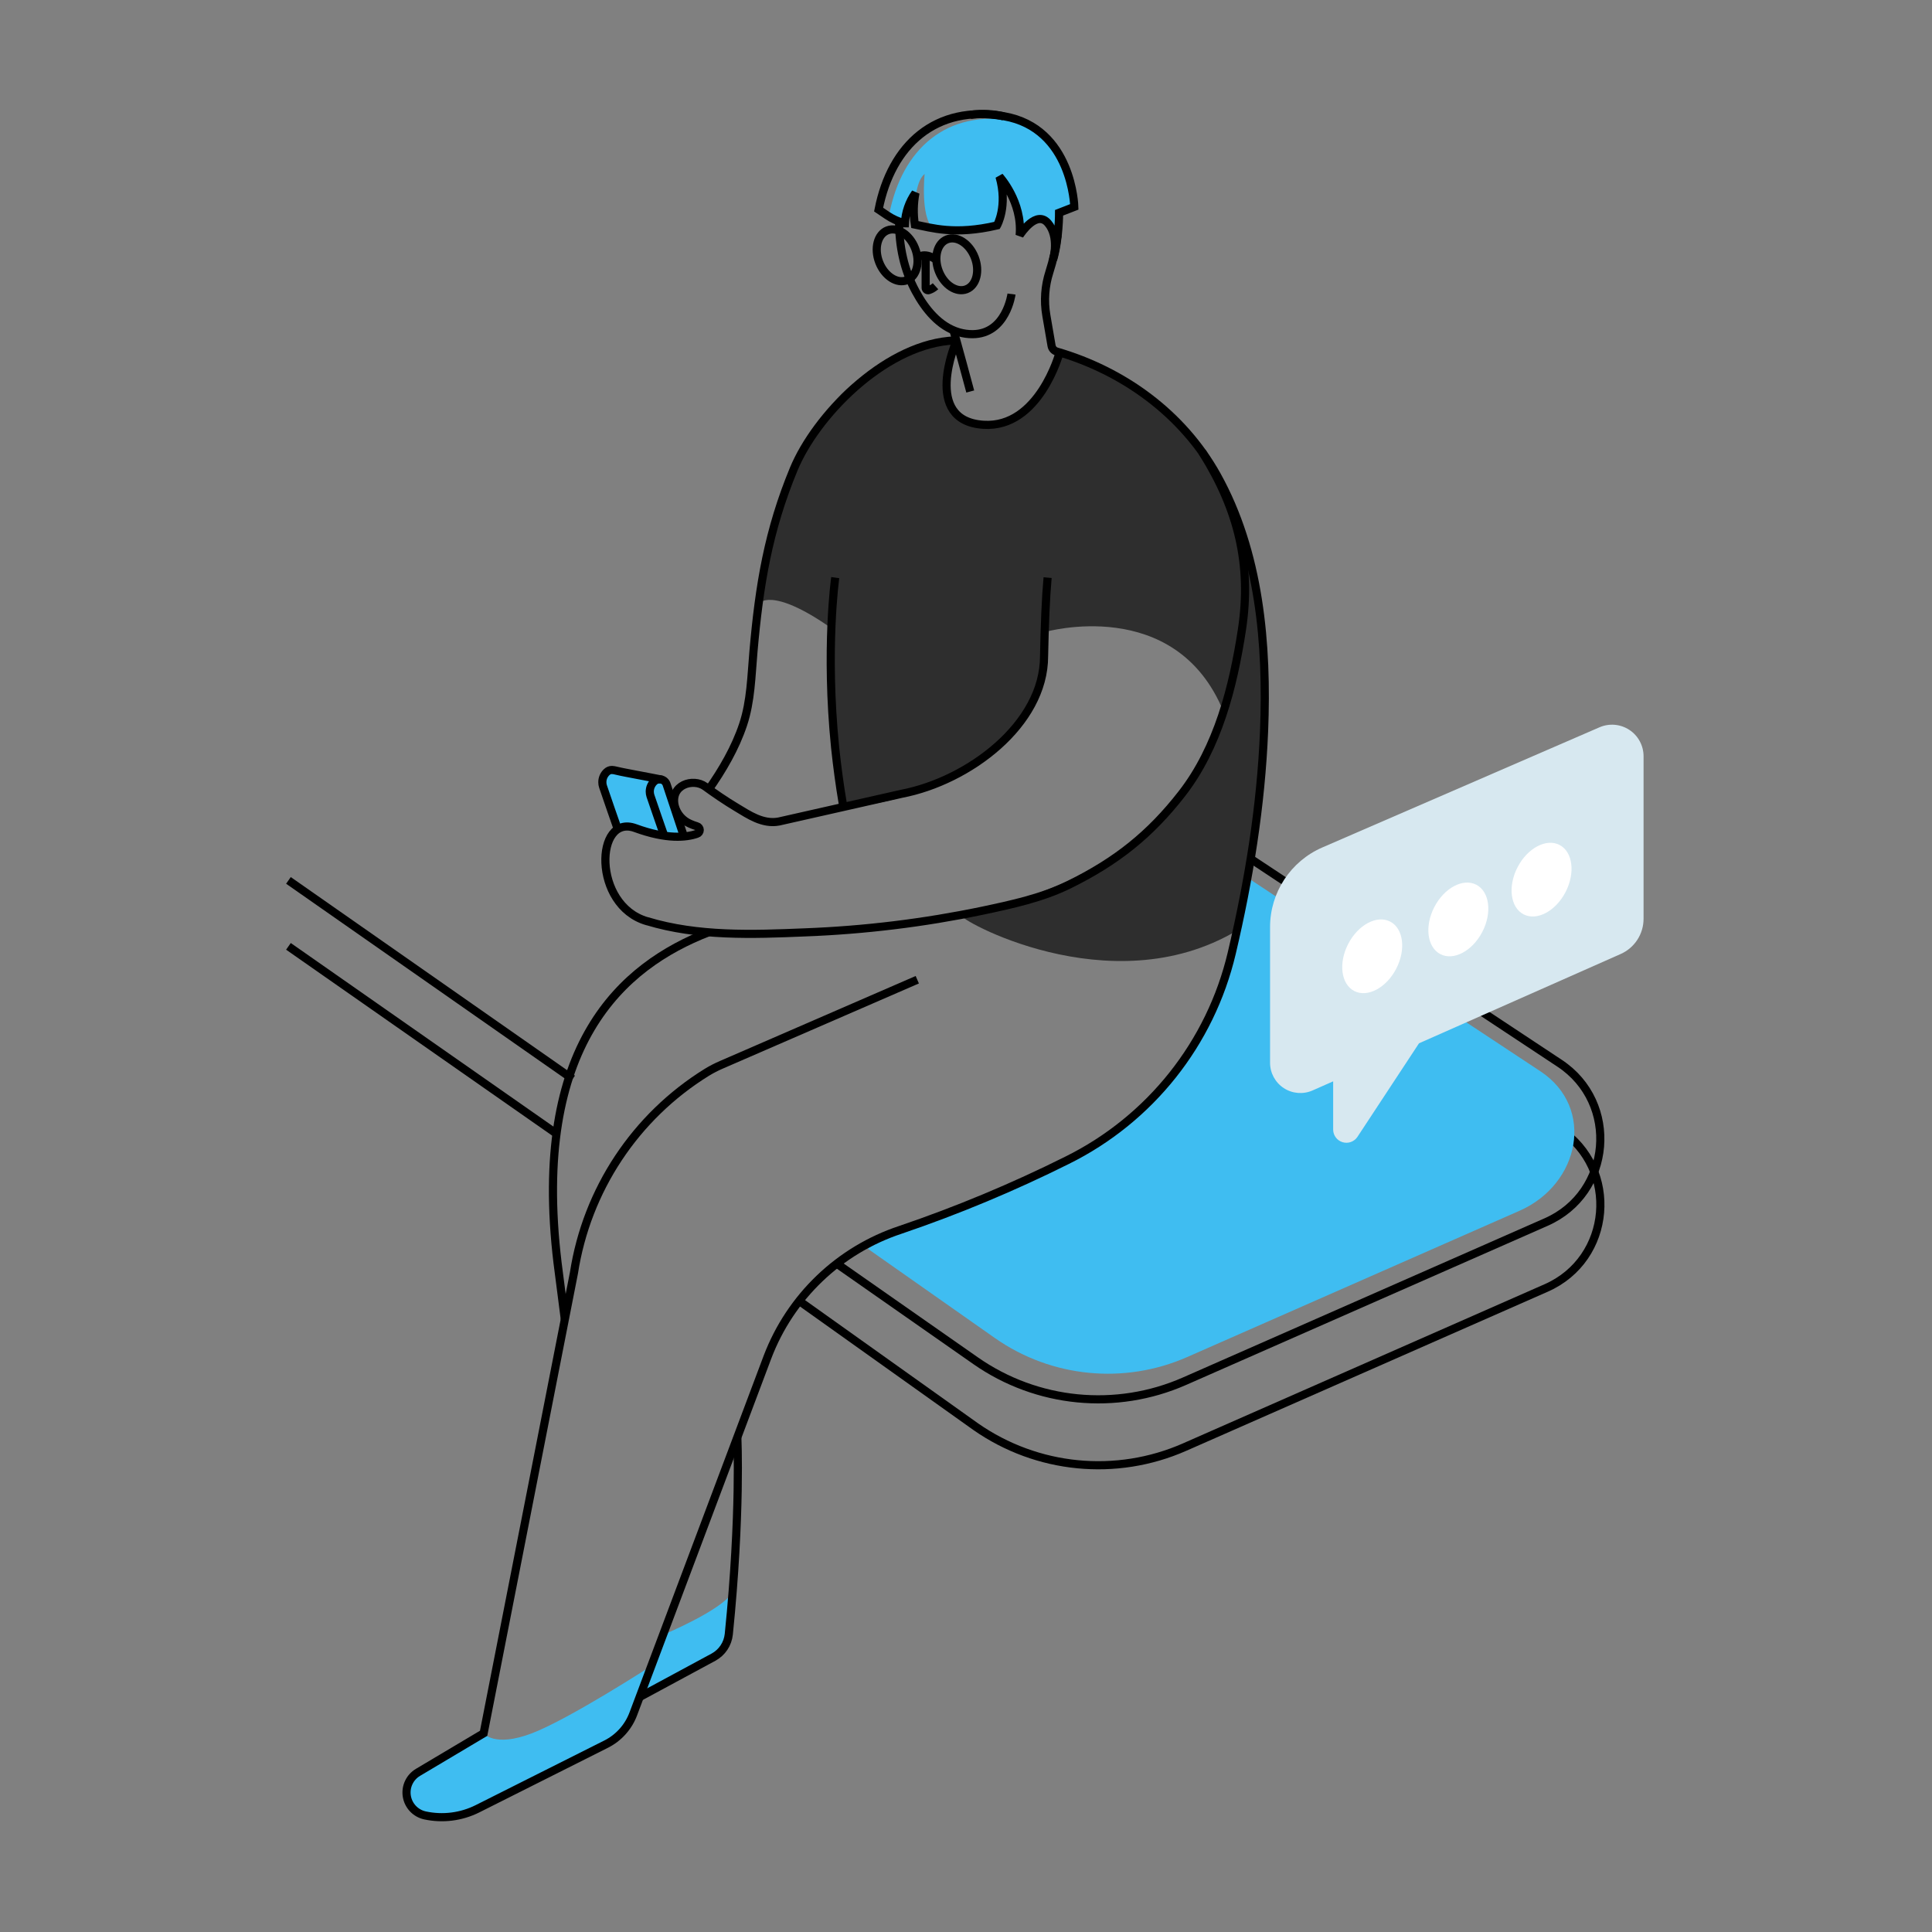 <svg width="1000" height="1000" viewBox="0 0 1000 1000" fill="none" xmlns="http://www.w3.org/2000/svg">
<rect x="0" y="0" width="1000" height="1000" fill="#808080" stroke="none"/>
<path d="M640.199 481.674C574.372 520.874 494.071 474.687 497.844 473.883C622.285 446.825 633.28 368.317 633.28 368.317C608.437 307.616 540.719 327.157 540.719 327.157C538.759 413.299 436.232 418.15 436.232 418.15C429.646 390.201 430.009 324.943 430.009 324.943C398.933 303.216 392.641 312.438 392.641 312.438C402.441 226.198 441.906 198.395 441.906 198.395C448.482 192.27 477.872 178.501 492.964 176.718L493.503 179.109C493.503 179.109 478.244 217.211 507.487 219.72C532.095 221.876 546.08 191.584 549.892 181.97C581.889 191.888 612.426 214.085 632.741 251.423C680.8 339.76 640.199 481.674 640.199 481.674Z" fill="#2E2E2E"/>
<path d="M647.314 444.503L807.26 550.343C838.277 570.864 834.288 617.571 800.272 632.535L613.092 714.914C577.69 730.49 536.729 726.483 505.018 704.34L433.135 654.085" stroke="black" stroke-width="4.21"/>
<path d="M647.314 478.636L641.934 475.069L807.289 584.456C838.306 604.978 834.317 651.684 800.302 666.649L613.122 749.028C577.72 764.604 536.758 760.597 505.047 738.454L413.652 673.362" stroke="black" stroke-width="4.21"/>
<path d="M786.503 626.694L614.464 702.419C581.928 716.73 544.285 713.045 515.141 692.697L449.216 646.383C458.293 639.426 468.464 634.028 479.312 630.409C506.487 621.178 533.008 610.121 558.692 597.314C598.168 577.785 626.871 541.662 636.975 498.795C640.424 484.144 643.452 469.326 645.932 454.43L797.342 554.517C825.84 573.373 817.755 612.955 786.503 626.694Z" fill="#3FBDF1"/>
<path d="M343.2 846.156C343.2 846.156 373.365 833.651 379.147 824.223C379.147 824.223 380.234 845.626 374.59 852.937C368.945 860.248 335.213 879.574 333.4 877.153C331.587 874.732 343.2 846.156 343.2 846.156Z" fill="#3FBDF1"/>
<path d="M250.345 897.155C250.345 897.155 255.833 904.603 275.306 897.155C294.778 889.707 337.144 862.276 337.144 862.276C337.144 862.276 325.325 894.009 321.042 897.498C316.76 900.986 235.851 940.618 235.851 940.618C235.851 940.618 199.679 945.763 213.311 920.038L250.345 897.155Z" fill="#3FBDF1"/>
<path d="M366.788 482.537C322.198 499.892 275.011 540.67 288.584 653.596L292.357 682.937" stroke="black" stroke-width="4.21"/>
<path d="M366.72 408.792C374.011 398.384 380.597 387.134 384.634 375.021C388.672 362.908 388.878 349.786 390.005 337.046C393.003 302.883 397.649 274.63 410.83 242.809C422.247 215.271 456.733 179.795 491.043 176.434L494.13 176.169" stroke="black" stroke-width="4.21"/>
<path d="M452.96 480.038C452.793 479.557 452.626 479.107 452.45 478.636" stroke="black" stroke-width="4.21"/>
<path d="M436.231 416.034C434.546 406.126 433.291 396.522 432.311 387.408C432.314 387.236 432.294 387.065 432.253 386.898C427.117 336.007 432.311 298.982 432.311 298.982" stroke="black" stroke-width="4.21"/>
<path d="M556.095 107.157L548.255 110.215C548.255 110.46 548.255 113.517 547.922 117.8C547.557 122.915 546.744 127.988 545.491 132.961C546.187 129.57 547.196 121.514 542.767 115.909C542.698 115.794 542.62 115.686 542.532 115.585C539.592 112.047 535.966 113.449 533.055 115.879C531.045 117.58 529.289 119.56 527.841 121.759C528.349 115.212 527.175 108.644 524.431 102.679C522.641 98.609 520.268 94.822 517.385 91.438C521.824 106.726 516.13 116.732 516.13 116.732C501.087 120.27 490.65 119.515 482.869 118.172C476.313 112.057 478.587 90.037 478.587 90.037C471.991 95.427 473.579 116.281 473.579 116.281C472.737 110.839 472.839 105.293 473.883 99.885C470.607 104.519 468.714 109.987 468.424 115.654L468.306 115.595C467.852 115.478 467.404 115.338 466.964 115.174C466.156 114.749 465.374 114.278 464.622 113.762L460.28 110.822C466.836 77.375 489.759 56.344 525.176 62.518C527.488 62.917 529.763 63.507 531.977 64.282C555.311 76.444 556.095 107.157 556.095 107.157Z" fill="#3FBDF1"/>
<path d="M353.98 432.909L345.052 406.038C344.65 404.765 343.62 403.791 342.328 403.46C342.249 403.46 342.161 403.46 342.073 403.401C341.985 403.343 341.965 403.401 341.906 403.401C341.701 403.388 341.494 403.388 341.289 403.401C340.299 403.405 339.346 403.783 338.623 404.46C337.158 405.814 336.323 407.717 336.32 409.713C336.321 410.485 336.443 411.252 336.683 411.986C338.643 417.66 342.132 427.901 343.788 432.566" fill="#3FBDF1"/>
<path d="M351.961 432.909L342.337 403.46C342.259 403.46 342.171 403.46 342.083 403.401C341.994 403.343 341.975 403.401 341.916 403.401L336.869 402.421C334.174 401.922 331.479 401.383 328.784 400.883C325.55 400.236 322.296 399.697 319.072 398.923C318.311 398.708 317.529 398.576 316.74 398.531C315.746 398.528 314.791 398.911 314.074 399.599C312.595 400.952 311.759 402.867 311.771 404.871C311.766 405.634 311.889 406.393 312.134 407.116C314.3 413.466 318.425 425.481 319.739 429.126L351.961 432.909Z" fill="#3FBDF1"/>
<path d="M542.238 298.973C541.258 309.88 540.749 323.081 540.406 339.672C540.406 374.952 501.402 404.166 466.739 410.849L403.176 425.206C394.778 426.833 387.339 421.59 381.499 418.111C375.491 414.534 369.337 410.271 365.005 407.106C358.772 402.549 346.767 406.214 349.227 417.082C350.302 421.271 353.27 424.718 357.253 426.402C358.36 426.898 359.499 427.317 360.664 427.656C361.555 427.88 362.186 428.675 362.199 429.594C362.213 430.513 361.607 431.326 360.723 431.576C355.215 433.478 345.131 434.605 328.863 428.636C308.018 420.963 306.401 468.532 334.9 476.813H335.007C361.262 484.751 389.515 483.732 416.651 482.595C447.466 481.428 478.129 477.687 508.32 471.413C523.677 468.16 539.455 464.779 553.508 457.831C577.714 445.865 595.158 432.145 611.75 410.791C630.37 386.849 638.317 355.44 642.806 325.991C647.941 292.299 640.846 263.849 622.784 234.851L622.118 233.793" stroke="black" stroke-width="4.21"/>
<path d="M353.98 432.909L345.052 406.038C344.65 404.765 343.62 403.791 342.328 403.46C342.249 403.46 342.161 403.46 342.073 403.401C341.985 403.343 341.965 403.401 341.906 403.401C341.701 403.388 341.494 403.388 341.289 403.401C340.299 403.405 339.346 403.783 338.623 404.46C337.158 405.814 336.323 407.717 336.32 409.713C336.321 410.485 336.443 411.252 336.683 411.986C338.643 417.66 342.132 427.901 343.788 432.566" stroke="black" stroke-width="4.21"/>
<path d="M342.338 403.46C342.259 403.46 342.171 403.46 342.083 403.401C341.995 403.343 341.975 403.401 341.916 403.401L336.869 402.421C334.174 401.922 331.479 401.383 328.784 400.883C325.55 400.236 322.297 399.697 319.073 398.923C318.312 398.708 317.53 398.576 316.74 398.531C315.747 398.528 314.791 398.911 314.075 399.599C312.596 400.952 311.759 402.867 311.772 404.871C311.767 405.634 311.889 406.393 312.134 407.116C314.3 413.466 318.426 425.481 319.739 429.126" stroke="black" stroke-width="4.21"/>
<path d="M465.377 114.693C465.377 127.433 467.856 139.615 473.972 150.865C478.872 159.901 486.065 169.005 496.355 171.994C498.635 172.652 500.998 172.982 503.372 172.974C520.835 172.896 523.56 152.208 523.56 152.208" stroke="black" stroke-width="4.21"/>
<path d="M547.334 122.083V122.141C546.525 128.463 545.134 134.696 543.179 140.761C540.844 147.997 540.292 155.689 541.572 163.184L544.287 178.972C544.539 180.407 545.59 181.572 546.991 181.97C581.448 191.976 612.034 214.056 629.831 245.935C652.028 285.743 656.075 333.684 654.282 378.372C652.704 417.112 646.442 455.626 637.553 493.326C626.552 539.978 595.313 579.291 552.352 600.548C524.43 614.49 495.594 626.523 466.043 636.563C434.364 647.054 409.092 671.253 397.238 702.448L327.795 887.1C325.243 893.917 320.209 899.517 313.702 902.78L247.16 936.208C238.757 940.414 229.172 941.63 219.985 939.657C215.11 938.605 211.376 934.678 210.571 929.757C209.766 924.835 212.054 919.922 216.339 917.372L250.326 897.155L297.062 658.897C303.718 615.881 328.856 577.928 365.868 555.017C368.306 553.531 370.847 552.221 373.473 551.097L474.785 507.105" stroke="black" stroke-width="4.21"/>
<path d="M519.483 60.215C514.067 58.924 508.46 58.639 502.94 59.372C502.714 59.377 502.488 59.397 502.264 59.431" stroke="black" stroke-width="4.21"/>
<path d="M494.943 176.747C494.943 176.747 477.019 217.838 509.075 219.867C537.838 221.709 548.393 182.627 548.393 182.627" stroke="black" stroke-width="4.21"/>
<path fill-rule="evenodd" clip-rule="evenodd" d="M545.08 134.46C545.286 133.706 548.373 122.563 542.473 115.546C536.574 108.529 528.577 120.564 527.773 121.769C529.341 104.492 517.336 91.389 517.336 91.389C521.766 106.687 516.062 116.683 516.062 116.683C494.14 121.818 482.076 117.908 473.52 116.222C472.679 110.783 472.785 105.24 473.834 99.837C470.549 104.458 468.655 109.923 468.375 115.585H468.238C464.981 114.72 461.894 113.312 459.105 111.42L454.763 108.48C461.329 75.043 484.242 53.992 519.659 60.166C555.076 66.34 556.066 107.069 556.066 107.069L548.177 110.137C548.177 110.137 548.245 123.582 545.08 134.46V134.46Z" stroke="black" stroke-width="4.21"/>
<path d="M479.116 132.716V148.974C479.119 149.375 479.313 149.751 479.638 149.987C479.962 150.223 480.38 150.291 480.763 150.169C482.041 149.746 483.217 149.058 484.212 148.151" stroke="black" stroke-width="4.21"/>
<ellipse cx="464.36" cy="132.148" rx="9.967" ry="13.857" transform="rotate(-21.3 464.36 132.148)" stroke="black" stroke-width="4.21"/>
<ellipse cx="495.221" cy="136.797" rx="9.967" ry="13.857" transform="rotate(-21.3 495.221 136.797)" stroke="black" stroke-width="4.21"/>
<path d="M474.804 133.558C474.804 133.558 477.842 130.089 484.212 134.156" stroke="black" stroke-width="4.21"/>
<path d="M493.503 170.965C493.503 170.965 495.708 178.433 502.196 202.639" stroke="black" stroke-width="4.21"/>
<path d="M331.078 878.378L369.298 857.749C373.745 855.338 376.713 850.884 377.226 845.852C383.576 783.475 381.636 744.04 381.636 744.04" stroke="black" stroke-width="4.21"/>
<path d="M296.386 558.487L149.297 455.694" stroke="black" stroke-width="4.21"/>
<path d="M288.056 586.808L149.297 489.828" stroke="black" stroke-width="4.21"/>
<path d="M850.703 391.426V475.579C850.703 483.463 846.054 490.605 838.845 493.797L734.475 540.014L702.566 588.504C700.881 590.971 697.793 592.065 694.931 591.207C692.069 590.349 690.091 587.738 690.041 584.751V559.702L679.34 564.435C674.505 566.549 668.93 566.09 664.507 563.212C660.083 560.334 657.404 555.424 657.378 550.147V479.871C657.381 461.958 668.019 445.756 684.455 438.633L827.888 376.452C832.933 374.262 838.741 374.76 843.339 377.778C847.937 380.796 850.705 385.926 850.703 391.426Z" fill="#D7E8F0"/>
<ellipse cx="710.257" cy="494.981" rx="20.227" ry="13.985" transform="rotate(-62.6 710.257 494.981)" fill="white"/>
<ellipse cx="754.831" cy="475.902" rx="20.227" ry="13.985" transform="rotate(-62.6 754.831 475.902)" fill="white"/>
<ellipse cx="797.906" cy="455.3" rx="20.227" ry="13.985" transform="rotate(-62.6 797.906 455.3)" fill="white"/>
</svg>
